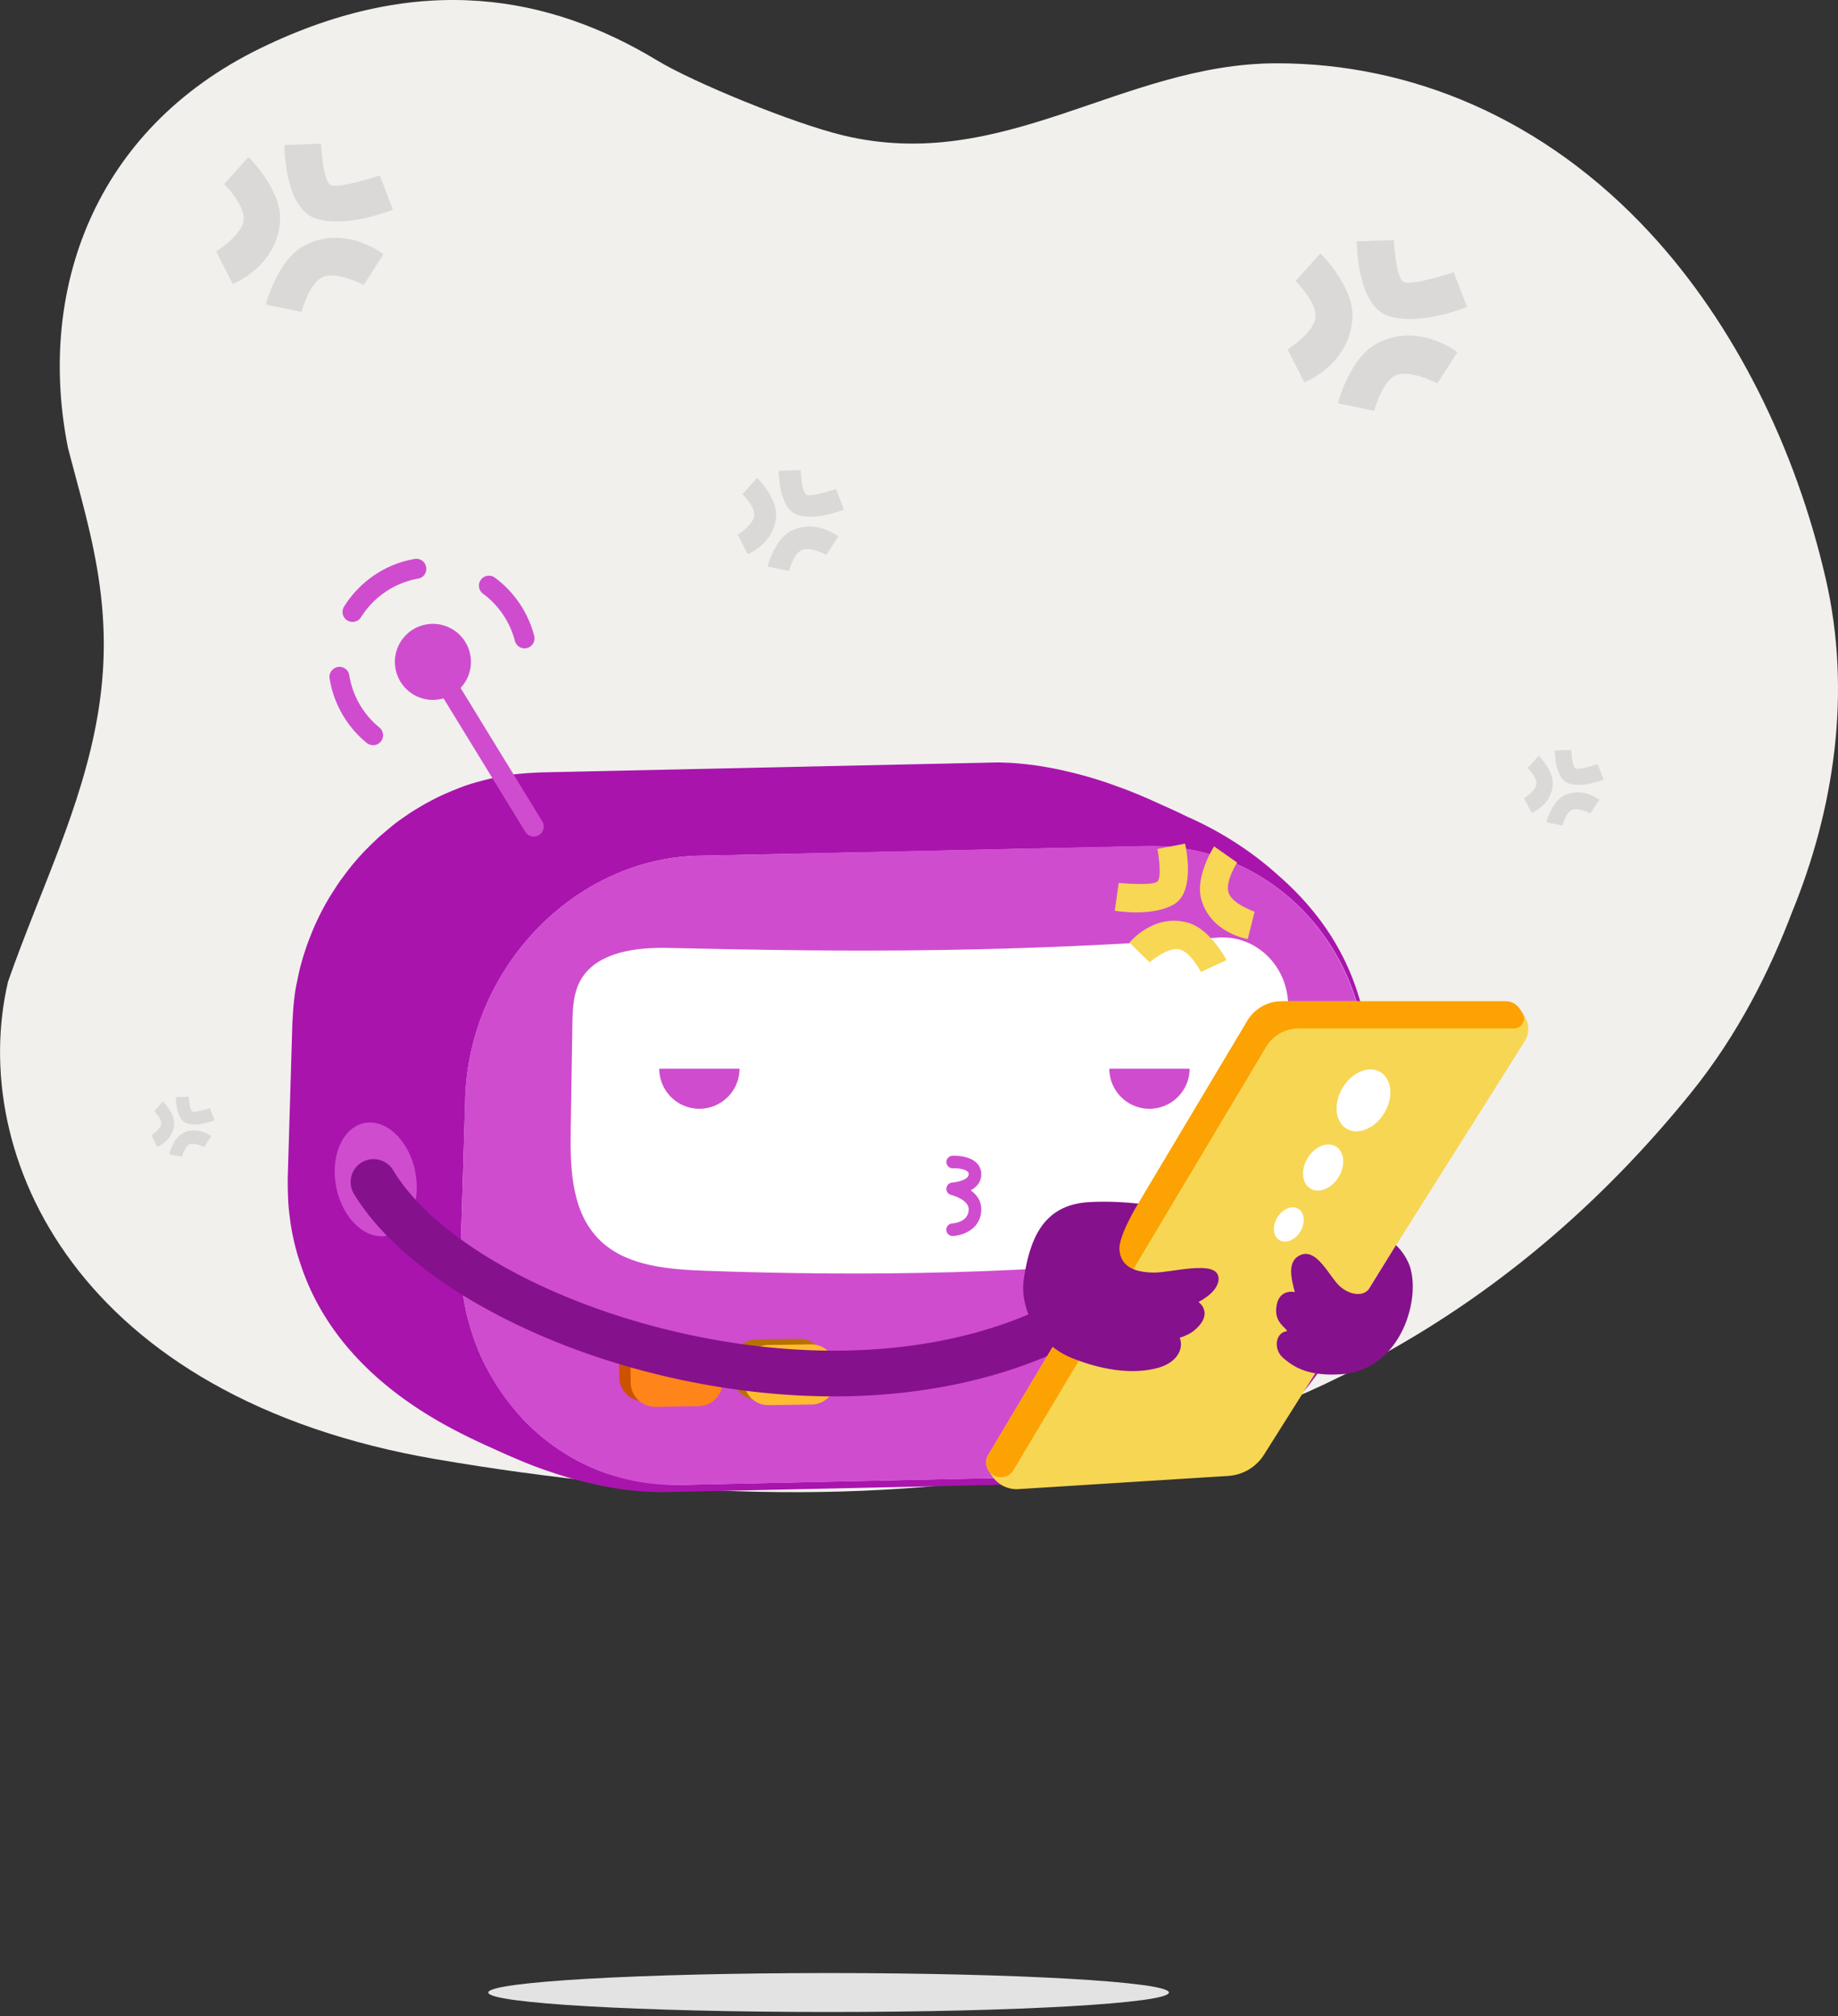 <svg xmlns="http://www.w3.org/2000/svg" width="320" height="351" fill="none" viewBox="0 0 320 351">
  <rect x="0" y="0" width="320" height="351" fill="#333333" stroke="none"/>
  <g clip-path="url(#mobile-annoyed-purple__a)">
    <path fill="#F1F0ED" d="M317.86 100.74c-5.28-22.93-15.93-44.27-30.45-60.04-18.47-20.06-41.73-29.7-65.16-29.68-26.86.03-47.45 19.28-75.46 12.55-8.82-2.12-26.16-9.28-32.33-13.02C95.93-.67 73.29-5.19 45.42 8.36 16.12 22.61 6.41 50.87 11.84 78c.76 2.93 1.56 5.83 2.33 8.76 2.09 7.99 3.91 16.14 3.9 25.5-.01 16.86-6.25 31.69-12.17 46.68v.01c-1.56 3.96-3.11 7.95-4.51 11.98-7.03 30.18 11.98 72.43 74.63 83.13 79.08 13.51 160.99 7.14 218.36-63.77 8.28-10.24 13.78-21.38 17.63-31.51 7.24-17.69 10.45-38.04 5.85-58.05v.01Z"/>
    <path fill="#DBD9D7" d="M241.67 54.97c5.52 1.89 13.75-1.54 13.75-1.54l-2.33-6.03s-7.22 2.39-8.67 1.71c-1.45-.68-1.74-7.31-1.74-7.31l-6.46.23s-.07 11.06 5.44 12.96l.01-.02Zm-1.98 4.86c-4.78 2.55-6.76 10.39-6.76 10.39l6.33 1.31s1.26-5.03 3.73-6.17c2.47-1.14 7.25 1.39 7.25 1.39l3.51-5.43s-6.81-5.37-14.05-1.5l-.01.01Zm-9.82-15.71-4.31 4.81s3.72 3.62 3.46 6.32c-.26 2.71-4.85 5.57-4.85 5.57l2.93 5.76s8.06-3.18 8.37-11.39c.2-5.41-5.58-11.07-5.58-11.07h-.02Zm-91.07 45.5c3.26 1.12 8.13-.91 8.13-.91l-1.38-3.57s-4.27 1.41-5.13 1.01c-.86-.4-1.03-4.32-1.03-4.32l-3.82.13s-.04 6.54 3.22 7.67l.01-.01Zm-1.17 2.87c-2.83 1.51-4 6.15-4 6.15l3.75.77s.74-2.98 2.2-3.65c1.46-.67 4.29.83 4.29.83l2.07-3.21s-4.03-3.18-8.31-.89Zm-5.81-9.29-2.55 2.85s2.2 2.14 2.04 3.74c-.15 1.6-2.87 3.29-2.87 3.29l1.73 3.41s4.77-1.88 4.95-6.74c.12-3.2-3.3-6.55-3.3-6.55Zm141.28 53.19c2.44.84 6.09-.68 6.09-.68l-1.03-2.67s-3.2 1.06-3.84.75c-.64-.3-.77-3.24-.77-3.24l-2.86.1s-.03 4.9 2.41 5.74Zm-.87 2.15c-2.12 1.13-3 4.61-3 4.61l2.8.58s.55-2.23 1.65-2.73c1.09-.5 3.21.62 3.21.62l1.55-2.4s-3.02-2.38-6.23-.67l.02-.01Zm-4.35-6.96-1.91 2.13s1.65 1.6 1.53 2.8c-.12 1.2-2.15 2.46-2.15 2.46l1.3 2.56s3.57-1.41 3.7-5.05c.09-2.4-2.47-4.91-2.47-4.91v.01ZM32.52 195.57c1.94.67 4.84-.54 4.84-.54l-.82-2.12s-2.54.84-3.05.6c-.51-.24-.61-2.58-.61-2.58l-2.27.08s-.02 3.89 1.91 4.56Zm-.69 1.71c-1.68.9-2.38 3.66-2.38 3.66l2.23.46s.44-1.77 1.31-2.17c.87-.4 2.55.49 2.55.49l1.23-1.91s-2.39-1.89-4.94-.53Zm-3.46-5.53-1.52 1.69s1.31 1.27 1.22 2.23c-.09.95-1.71 1.96-1.71 1.96l1.03 2.03s2.84-1.12 2.94-4.01c.07-1.9-1.97-3.9-1.97-3.9h.01ZM54.88 38c5.43 1.87 13.53-1.52 13.53-1.52l-2.29-5.94s-7.11 2.35-8.53 1.68c-1.42-.67-1.71-7.2-1.71-7.2l-6.36.22S49.45 36.13 54.88 38Zm-1.94 4.78c-4.7 2.51-6.66 10.24-6.66 10.24l6.23 1.29s1.24-4.95 3.67-6.07c2.43-1.12 7.14 1.37 7.14 1.37l3.45-5.35s-6.7-5.29-13.83-1.48Zm-9.67-15.46-4.25 4.74s3.66 3.56 3.4 6.23c-.26 2.66-4.78 5.48-4.78 5.48l2.88 5.67s7.94-3.13 8.24-11.21c.2-5.32-5.5-10.9-5.5-10.9l.01-.01Z"/>
    <path fill="#B72C25" d="M196.91 137.84c.13.05.28.11.39.16l-.39-.16Zm-106.14-3.17-.26.03.75-.08-.49.05Zm-12.98 3.38h-.02l.08-.03-.06.02v.01Zm-12.95 8.72c-.32.32-.63.62-.93.93.66-.64 1.47-1.42 2.1-2.03-.35.33-.82.76-1.17 1.1Z"/>
    <path fill="#A914AD" d="M238.4 184.37v-.15c-.02-.95-.08-1.48-.2-2.7v.05c0-.07-.01-.13-.02-.2-.03-.32-.07-.64-.11-.95v-.01l-.09-.64c0-.06-.02-.13-.03-.19-.22-1.52-.6-3.36-1.05-4.95-.01-.05-.03-.1-.04-.16-.09-.32-.18-.63-.28-.92-2.76-9.25-8.26-16.15-14.13-21.24-5.02-4.53-10.63-7.89-15.86-10.18-.23-.11-.46-.22-.68-.33a.714.714 0 0 1-.15-.08c-.06-.03-.13-.06-.19-.09-.63-.3-1.18-.55-1.64-.76l-3.28-1.48c-.91-.41-1.79-.79-2.64-1.14-.03-.01-.05-.02-.08-.03-.37-.15-.73-.3-1.09-.44.01 0 .02 0 .03.01.01 0 .03.01.05.02-.02 0-.05-.02-.07-.03a58.735 58.735 0 0 0-1.41-.54.689.689 0 0 1-.08-.03c-.16-.06-.31-.11-.47-.17 0 0-.02 0-.03-.01h-.03c-.63-.24-1.25-.46-1.83-.67-.08-.03-.16-.05-.24-.08-.7-.24-1.36-.45-1.98-.64-.15-.05-.3-.09-.45-.14-.33-.1-.65-.19-.96-.28l-.25-.07c-.18-.05-.38-.11-.58-.16l-.45-.12c-.4-.11-.8-.21-1.15-.3l-.6-.14-.14-.03c-.44-.11-.83-.2-1.17-.28-.71-.16-1.55-.33-2.37-.48-.03 0-.07-.01-.1-.02l-.18-.03c-1.24-.22-2.4-.39-2.93-.45-.09 0-.19-.02-.27-.03-.61-.07-1.15-.13-1.67-.17l.52.04c-1.55-.14-2.2-.19-3.27-.21-.06 0-.13 0-.19-.01-.67-.04-1.55-.01-2.25 0h-.08.94c-.3 0-.69 0-.99.01l-7.79.17-7.79.17-7.79.17-7.79.17-7.79.17-7.79.17-7.79.17-7.79.17-7.79.17-7.79.17c-.43.02-.92.04-1.41.07h-.14c-.84.05-1.71.12-2.49.2l.26-.03-.87.09c-1.06.12-2.46.34-3.49.58-.8.18-1.49.35-2.12.51l.42-.11-.49.13s-.03.01-.05.02c-1.77.45-3.05.87-4.87 1.62-.49.2-.99.41-1.49.63.08-.04.15-.07.22-.11l-.83.38c-.76.34-1.7.83-2.6 1.33-.03.02-.06.03-.09.05h-.01c.06-.03.13-.07.18-.1-.1.05-.23.13-.33.18-.24.13-.5.28-.76.44-.96.56-1.78 1.07-2.11 1.3-.31.22-.68.47-1.05.73.11-.08.22-.16.32-.23-.12.09-.28.2-.41.28l-.13.1c-.5.35-1 .7-1.4 1.04 0 0-.02.01-.02.02-.77.6-1.74 1.45-2.48 2.07l-1.2 1.16c-.33.31-.64.61-.93.9-.07.07-.15.14-.21.21l-.01.01c-.24.24-.49.51-.75.79-.99 1.06-2.06 2.36-3.15 3.84-.1.14-.21.27-.3.4-.49.64-1.03 1.5-1.51 2.25-.07.11-.14.21-.2.31-.04.06-.08.13-.12.19-.01.02-.99 1.53-2.08 3.74 0 0 0 .01-.01.02-.32.66-.66 1.37-.98 2.12-.16.38-.34.83-.52 1.28 0 .02-.02.04-.03.07-.24.61-.48 1.24-.67 1.78-.07.2-.14.41-.21.63-.29.87-.54 1.7-.75 2.5l-.03.1c-.17.55-.31 1.22-.45 1.87-.04.19-.08.38-.12.56-.06.31-.12.61-.18.88-.23 1.01-.39 2.39-.5 3.42-.11 1.04-.17 2.43-.24 3.47l-.08 2.68-.08 2.68-.08 2.68-.08 2.68-.08 2.68-.08 2.68-.08 2.68-.08 2.68-.08 2.68-.08 2.68c-.02 1.36.02 3.17.1 4.52.06.99.23 2.29.36 3.27.26 1.93.84 4.47 1.44 6.33.04.12.08.25.12.37.43 1.39.93 2.72 1.48 4.01.04.1.09.21.13.31 6.36 14.53 19.58 22.34 27.41 26.21l.24.12c.53.26 1.04.5 1.51.73.14.07.27.13.41.19.47.22.91.43 1.31.61l3.28 1.48c.91.4 2.06.9 3.37 1.44.07.03.15.06.21.09l.21.08c1.12.45 2.33.91 3.63 1.35l1.84.61c.62.2 1.46.45 2.09.64l.37.1c.43.12.83.23 1.21.33l.29.08c.21.05.44.11.69.17.58.14 1.1.27 1.59.38.5.12 1.16.25 1.9.4h.05s.04.02.06.02c.66.12 1.39.25 2.16.36.16.03.32.05.47.08l.33.04a49.769 49.769 0 0 0 2.91.32c.84.07 1.46.11 2.14.13.16 0 .33.02.48.02.74.03 1.73 0 2.47.01l2.65-.06c.44 0 .86-.02 1.24-.03l3.89-.08 7.79-.17 7.79-.17 7.79-.17 7.79-.17 7.79-.17 7.79-.17 7.79-.17c1.17-.03 2.53-.05 3.89-.08l3.89-.08c.33 0 .67-.01 1.03-.02l1.77-.04c.36 0 .73-.02 1.09-.02l3.89-.08c.43-.02.91-.04 1.41-.07h.14c.41-.03.82-.05 1.24-.09.38-.02.75-.05 1.08-.08.12-.01.24-.03.36-.05h.09c.07 0 .15-.01.22-.02h.05s.05-.01.07-.01c1.06-.12 2.46-.34 3.49-.58 3.17-.73 4.66-1.15 7.12-2.16.47-.19.93-.38 1.4-.59.03-.01.06-.03.1-.04.2-.08.39-.17.6-.26.77-.34 1.7-.83 2.61-1.33a.3.3 0 0 1 .08-.04l.16-.08c.24-.13.5-.29.76-.45.96-.56 1.78-1.07 2.1-1.3.19-.14.41-.28.62-.44.09-.06.17-.12.26-.18.62-.43 1.28-.88 1.79-1.3 0 0 .02-.01.02-.02 0 0 .02-.01.02-.02 2.25-1.71 4.18-3.55 5.83-5.4.05-.06.11-.12.16-.18.24-.27.48-.55.71-.82.23-.27.47-.56.7-.85.07-.09.14-.18.22-.27.36-.46.72-.93 1.09-1.43.1-.14.21-.28.31-.4.49-.64 1.03-1.5 1.51-2.25.07-.1.13-.2.2-.31.04-.06.08-.13.12-.19.55-.83 1.18-2 1.64-2.88l.28-.54v-.03c.12-.22.23-.43.33-.65.3-.61.59-1.25.82-1.79.06-.14.12-.29.18-.44.02-.04.04-.09.06-.12l-.05.12c.11-.27.22-.55.34-.84 0-.02.02-.04.02-.06.24-.61.48-1.24.67-1.78.07-.19.14-.41.21-.63.22-.66.41-1.3.59-1.92l.06-.2.03-.11c.02-.09.05-.18.07-.27 0-.03.02-.07.03-.1.17-.55.31-1.22.45-1.87l.12-.57v-.04l.08-.34c-.02.09-.05.18-.07.28.06-.27.11-.53.16-.77.08-.35.14-.74.21-1.15.1-.6.17-1.08.24-1.78.02-.17.04-.34.06-.49.11-1.03.17-2.42.24-3.46l.08-2.68.08-2.68.08-2.68.08-2.68.08-2.68.08-2.68.08-2.68.08-2.68.08-2.68.08-2.68v-.32.31c.04-1.42.05-2.12-.02-3.17l-.02-.09Zm-58.76-49.93c-.34-.12-.67-.24-.99-.35.33.11.66.22.99.35Zm-1.45-.5c-.31-.1-.62-.19-.92-.28.3.09.6.18.92.28Zm-77.71 1.73c-.03 0-.05-.02-.08-.03.03 0 .05.02.08.02v.01Zm-4.99-1.15h-.04.04Zm22.93 124.29v-.01.01Zm.01-.03v-.02.02Zm119.69-71h.02-.02Zm0 0h-.01.01Zm-.06 0h.04-.04Zm-.17-.09v.11h.07-.07l-.8 26.8c-.02.67-.06 1.34-.11 2.01-.48 4.63-1.41 8.75-2.86 12.56-.15.38-.3.77-.46 1.14-.07.17-.14.35-.21.52-.23.53-.48 1.06-.73 1.58-.04.07-.07.15-.11.23-.21.43-.43.84-.65 1.26-.14.25-.27.51-.41.76-.09.17-.19.33-.28.49-1.86 3.2-4.19 6.25-7.06 9.31-3.12 3.15-6.68 5.82-10.57 7.85-.17.09-.34.17-.51.26-.37.19-.75.38-1.13.55-.2.09-.4.18-.61.27a39.14 39.14 0 0 1-12.39 3.27c-.89-.06-2.04-.34-2.62.16h-.05l-77.85 1.69v.03-.03h-.9c-4.69-.17-8.72-.94-12.16-2.08-5.47-1.94-10.35-5.15-14.32-9.31-3.03-3.34-5.28-6.74-6.93-10.06-2.72-5.68-4.18-12.17-3.97-19.07v-.19l.02-.8c.02-.56.04-1.33.07-2.27l.11-3.54.06-2.02.08-2.57.06-2 .06-1.93c.03-.93.05-1.84.08-2.72l.06-1.92c.04-1.49.08-2.83.12-3.92l.06-1.91c.01-.37.02-.64.02-.8v-.19c.68-22.74 19.04-41.78 40.76-42.24h.35l.91-.02h.23l.76-.02c.2 0 .41 0 .63-.01l1.15-.02c.18 0 .37 0 .56-.01l.79-.02c.41 0 .84-.02 1.29-.03l1.45-.03c.16 0 .32 0 .48-.01l5.14-.11c.77-.02 1.56-.03 2.38-.05h.6c.73-.03 1.47-.04 2.22-.06l1.56-.03c1.12-.02 2.27-.05 3.45-.07l1.3-.03c.82-.02 1.64-.04 2.48-.05l2.33-.05 2.91-.06 1.58-.03c.62-.01 1.25-.03 1.88-.04l2.77-.06c.73-.02 1.47-.03 2.2-.05l2.1-.05c.46 0 .92-.02 1.37-.03l3.06-.07c.73-.02 1.45-.03 2.17-.05l2.61-.06c.4 0 .8-.02 1.2-.03l3.53-.08 1.48-.03 2.36-.05h.29l2.83-.06c.87-.02 1.7-.04 2.5-.05h.23c.76-.02 1.48-.04 2.17-.05h.49c.49-.02.97-.03 1.43-.04l1.31-.03c.27 0 .54-.01.79-.02h.56c.41-.02.79-.03 1.15-.04h.63c.27-.02.53-.03.76-.03h.23c.39-.01.69-.02.91-.02h.35c20.87-.47 37.61 16.38 38.27 37.88-.13.88-.44 1.96.01 2.53l-.06-.04Zm-63.84-54.77h-.03.03Zm.54.09h.03-.03Zm1.26.27c.02 0 .04 0 .05.01-.02 0-.04 0-.05-.01Zm-80.6 1.21h-.02.02Zm8.6 2.44c.52.22 1.05.44 1.59.68-.54-.24-1.07-.47-1.59-.68Z"/>
    <path fill="#CF4CCF" d="M199.6 147.27c21.72-.48 38.97 17.79 38.28 40.53-.27 8.93-.53 17.86-.8 26.8-.67 22.74-19.04 41.78-40.76 42.24-25.95.56-51.9 1.13-77.85 1.69-21.71.48-38.96-17.79-38.28-40.53.27-8.93.53-17.86.8-26.8.67-22.74 19.04-41.78 40.75-42.24 25.95-.56 51.9-1.13 77.85-1.69h.01Z"/>
    <path fill="#CC5200" d="m119.461 233.378-7.48.114a4.268 4.268 0 0 0-4.204 4.334l.029 1.93a4.27 4.27 0 0 0 4.334 4.204l7.48-.113a4.27 4.27 0 0 0 4.204-4.335l-.029-1.929a4.27 4.27 0 0 0-4.334-4.205Z"/>
    <path fill="#FF8419" d="m121.455 234.347-7.479.114a4.27 4.27 0 0 0-4.205 4.334l.03 1.93a4.27 4.27 0 0 0 4.334 4.205l7.479-.114a4.27 4.27 0 0 0 4.205-4.334l-.029-1.93a4.271 4.271 0 0 0-4.335-4.205Z"/>
    <path fill="#B77100" d="m139.164 233.079-7.479.113a4.27 4.27 0 0 0-4.205 4.335l.029 1.93a4.27 4.27 0 0 0 4.335 4.204l7.479-.113a4.27 4.27 0 0 0 4.204-4.335l-.029-1.929a4.27 4.27 0 0 0-4.334-4.205Z"/>
    <path fill="#FFBC31" d="m141.158 234.048-7.479.114a4.27 4.27 0 0 0-4.204 4.334l.029 1.93a4.27 4.27 0 0 0 4.334 4.205l7.479-.114a4.27 4.27 0 0 0 4.205-4.334l-.029-1.93a4.271 4.271 0 0 0-4.335-4.205Z"/>
    <path fill="#fff" d="M122.93 221.24c-6.37-.23-13.31-.76-17.94-4.81-5.48-4.79-5.74-12.67-5.63-19.67.09-6.12.2-12.24.29-18.36.05-2.89.14-5.96 1.83-8.4 2.95-4.27 9.29-5.09 14.74-4.97 34.11.79 60.02.78 95.87-1.8 6.13-.44 11.5 4.28 12.12 10.67.89 9.09 1.01 21.44-1.63 32.23-1.63 6.66-7.07 11.5-13.59 12.29-28.02 3.39-58.29 3.83-86.06 2.82Z"/>
    <path fill="#E3E3E3" d="M203.51 346.89c0 1.87-26.53 3.39-59.25 3.39s-59.25-1.52-59.25-3.39 26.53-3.39 59.25-3.39 59.25 1.52 59.25 3.39Z"/>
    <path fill="#CF4CCF" d="M81.91 114.22c.56 3.61-1.92 6.99-5.53 7.55-3.61.56-6.99-1.92-7.55-5.53-.56-3.61 1.92-6.99 5.53-7.55 3.61-.56 6.99 1.92 7.55 5.53Zm9.82-1.39c-.92.22-1.85-.34-2.09-1.26a14.82 14.82 0 0 0-5.55-8.21 1.74 1.74 0 0 1-.37-2.43 1.74 1.74 0 0 1 2.43-.37c3.37 2.48 5.81 6.09 6.85 10.14.24.93-.32 1.88-1.25 2.12h-.03l.01.01Zm-29.94-4.61a1.739 1.739 0 0 1-1.89-2.61c2.73-4.37 7.19-7.42 12.27-8.3.94-.17 1.85.46 2.02 1.4.17.95-.44 1.89-1.41 2.02-4.09.75-7.72 3.18-9.92 6.72-.25.4-.64.67-1.07.77Zm3.58 21.47c-.51.12-1.07 0-1.51-.34a18.236 18.236 0 0 1-6.48-11.25c-.15-.95.52-1.81 1.44-1.99.95-.15 1.84.5 1.99 1.44a14.73 14.73 0 0 0 5.24 9.1c.74.61.86 1.7.25 2.45-.25.3-.58.51-.94.59h.01Z"/>
    <path fill="#CF4CCF" d="M93.34 145.59a1.74 1.74 0 0 1-1.89-.78l-17.56-28.67c-.5-.82-.24-1.89.57-2.39.82-.51 1.89-.25 2.39.57l17.56 28.67a1.745 1.745 0 0 1-1.07 2.6Zm-34.79 61.12c1.09 5.41 5.05 9.18 8.84 8.42 3.79-.76 5.98-5.77 4.89-11.19-1.09-5.41-5.05-9.18-8.84-8.42-3.79.76-5.98 5.77-4.89 11.19Z"/>
    <path fill="#86118C" d="M131.29 242.3c-4.79-.55-9.66-1.37-14.56-2.48-25.2-5.71-46.83-18.26-55.11-31.98a3.986 3.986 0 0 1 1.35-5.47 3.986 3.986 0 0 1 5.47 1.35c7.22 11.95 26.87 23.07 50.06 28.33 27.23 6.16 53 3.04 70.7-8.6a3.97 3.97 0 0 1 5.51 1.14 3.97 3.97 0 0 1-1.14 5.51c-16.24 10.68-38.38 14.92-62.27 12.2h-.01Z"/>
    <path fill="#F7D654" d="M262.13 174.31H223.2a7.04 7.04 0 0 0-6.05 3.43l-45.1 75.56c-.51.85-.48 1.91.06 2.73l.62.94a5.124 5.124 0 0 0 4.58 2.28l36.53-2.3a7.928 7.928 0 0 0 6.22-3.69l45.39-71.98c.85-1.35.83-3.07-.05-4.4l-.82-1.24a2.962 2.962 0 0 0-2.45-1.32v-.01Z"/>
    <path fill="#FCA203" d="m265.04 176.33-.46-.7a2.962 2.962 0 0 0-2.45-1.32H223.2a7.04 7.04 0 0 0-6.05 3.43l-45.1 75.56c-.51.85-.48 1.91.06 2.73 1.04 1.57 3.37 1.52 4.34-.1l43.98-73.68a6.566 6.566 0 0 1 5.64-3.2h37.51c1.4 0 2.23-1.56 1.46-2.72Z"/>
    <path fill="#fff" d="M241.02 193.76c-1.63 2.72-4.59 3.94-6.59 2.73-2.01-1.21-2.31-4.39-.68-7.11 1.63-2.72 4.59-3.94 6.59-2.73 2.01 1.21 2.31 4.39.68 7.11Zm-7.95 11.13c-1.22 2.03-3.42 2.94-4.92 2.04-1.5-.9-1.72-3.28-.5-5.3 1.22-2.03 3.42-2.94 4.92-2.04 1.5.9 1.72 3.28.5 5.3Zm-6.67 9.5c-.91 1.51-2.54 2.18-3.65 1.51-1.11-.67-1.28-2.43-.37-3.94.91-1.51 2.54-2.18 3.65-1.51 1.11.67 1.28 2.43.37 3.94Z"/>
    <path fill="#86118C" d="M212.14 222.39c-.35-3.15-8.2-.79-11.31-.84-3.11-.05-5.68-.91-5.93-3.94-.2-2.51 3.27-8.07 3.27-8.07-2.39-.24-5.39-.45-8.65-.25-8.05.49-10.27 6.63-11.28 13.43-.72 4.83 2.18 11.28 8.55 13.78 6.36 2.5 11.27 2.58 14.71 1.67 3.4-.9 4.65-3.31 3.9-5.27.95-.31 1.82-.7 2.46-1.23 2.91-2.37 1.79-4.26.81-4.99h-.02c2.23-1.19 3.67-2.75 3.5-4.31h-.01v.02Zm33.48-1.4c-.43-1.62-1.55-3.3-2.58-4.21l-4.71 7.61c-.95 1.4-3.39 1.1-5.14-.53-1.75-1.63-3.88-6.54-6.71-5.39-2.55 1.03-1.61 4.32-1.05 6.48 0 0-2.88-.73-3.23 2.74-.26 2.54 1.55 3.31 1.91 4.06-2.07.19-2.48 3.12-.72 4.65 2.21 1.93 4.73 3.12 9.82 2.87 10.28-.5 14-12.26 12.4-18.28h.01Z"/>
    <path fill="#CF4CCF" d="M193.14 186.05a6.98 6.98 0 0 0 6.98 6.98c3.85 0 6.99-3.13 6.99-6.98h-13.97Zm-78.36 0a6.98 6.98 0 0 0 6.98 6.98c3.85 0 6.99-3.13 6.99-6.98h-13.97Zm51.06 29.13c-.57 0-1.05-.45-1.08-1.03-.04-.6.42-1.12 1.02-1.15.29-.02 2.87-.26 2.87-2.47 0-1.72-3.01-2.49-3.04-2.5-.53-.12-.89-.61-.84-1.15.05-.54.48-.96 1.02-1 .57-.04 2.86-.41 2.86-1.46a.54.54 0 0 0-.18-.44c-.54-.51-1.99-.63-2.56-.59a1.085 1.085 0 1 1-.11-2.17c.28-.02 2.82-.1 4.18 1.19.56.53.86 1.23.86 2.02 0 1.35-.81 2.24-1.84 2.8.99.72 1.84 1.78 1.84 3.3 0 3.45-3.21 4.55-4.91 4.65h-.09Z"/>
    <path fill="#F7D754" d="M204.5 157.37c-3.76 2.34-10.42 1.19-10.42 1.19l.69-4.85s5.74.54 6.7-.21c.95-.75.05-5.7.05-5.7l4.81-.93s1.93 8.17-1.83 10.5Zm2.28 3.25c3.96 1.07 6.76 6.54 6.76 6.54l-4.46 2.04s-1.78-3.51-3.8-3.93c-2.02-.42-5.13 2.26-5.13 2.26l-3.51-3.42s4.12-5.12 10.13-3.49h.01Zm4.6-13.27 4.01 2.82s-2.14 3.3-1.49 5.26c.65 1.96 4.53 3.29 4.53 3.29l-1.19 4.76s-6.5-.99-8.12-7c-1.06-3.97 2.25-9.13 2.25-9.13h.01Z"/>
  </g>
  <defs>
    <clipPath id="mobile-annoyed-purple__a">
      <path fill="#fff" d="M0 0h320v350.28H0z"/>
    </clipPath>
  </defs>
</svg>
